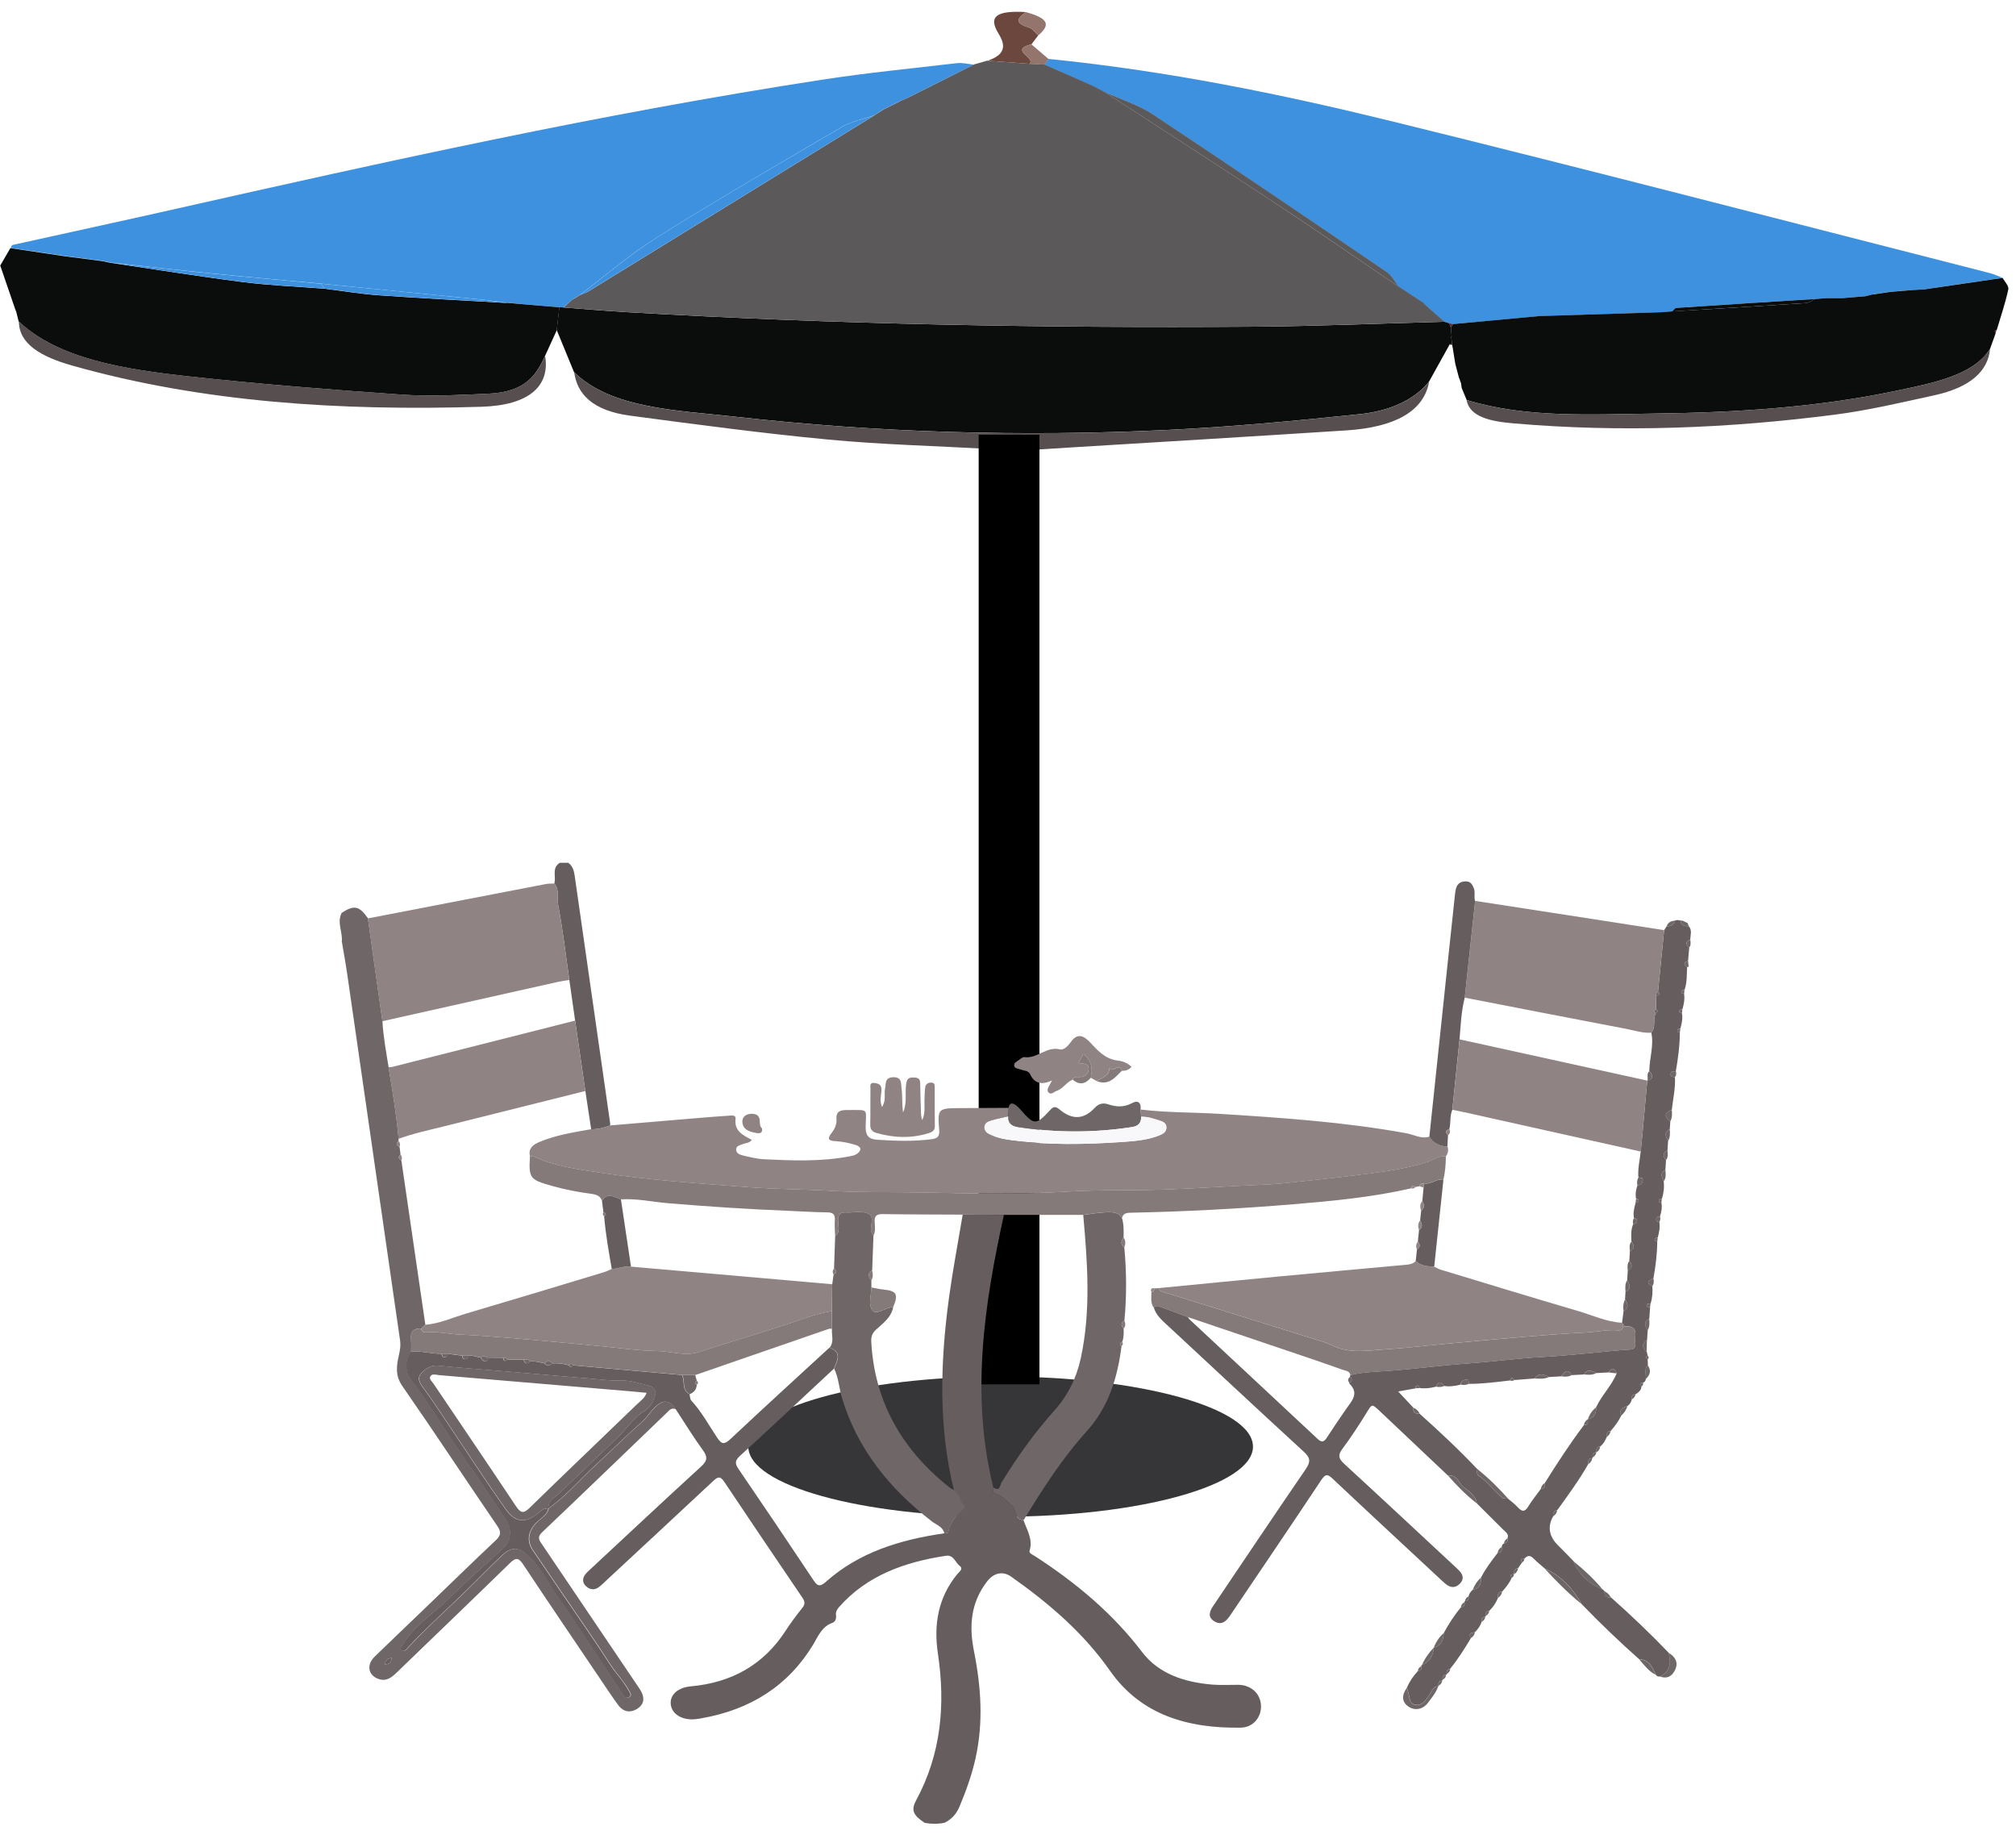 <svg width="89" height="81" viewBox="0 0 89 81" fill="none" xmlns="http://www.w3.org/2000/svg">
<path d="M0.535 10.816C2.892 10.294 5.25 9.784 7.602 9.254C17.044 7.125 26.505 5.023 36.291 3.518C38.255 3.217 40.259 3.018 42.25 2.787C42.485 2.76 42.747 2.828 43.001 2.853H42.992C42.046 3.325 41.1 3.8 40.155 4.276L39.689 4.482L39.716 4.474L39.065 4.797L39.078 4.778L38.58 5.096L38.594 5.091C38.123 5.251 37.576 5.365 37.2 5.582C34.454 7.19 31.699 8.792 29.043 10.452C27.781 11.242 26.736 12.16 25.591 13.021L25.419 13.135L25.243 13.227L24.885 13.57C24.822 13.562 24.759 13.556 24.695 13.562C23.917 13.496 23.143 13.431 22.365 13.363C22.035 13.32 21.709 13.265 21.379 13.233C18.976 12.994 16.574 12.758 14.171 12.518C12.556 12.369 10.937 12.228 9.321 12.065C7.833 11.916 6.344 11.747 4.86 11.584L4.512 11.511L2.892 11.302C2.082 11.182 1.273 11.06 0.467 10.941L0.54 10.813L0.535 10.816Z" fill="#3D91DE"/>
<path d="M22.365 13.366C23.143 13.431 23.916 13.496 24.695 13.564C24.658 13.901 24.622 14.235 24.581 14.572C24.41 14.952 24.238 15.332 24.061 15.712C23.69 16.516 23.238 17.301 21.568 17.377C20.302 17.434 19.012 17.505 17.759 17.421C14.614 17.203 11.47 16.956 8.357 16.617C5.444 16.299 2.58 15.837 0.824 14.189L0.72 13.773L0.648 13.58L0.01 11.72L0.458 10.951C1.268 11.071 2.077 11.193 2.883 11.313C3.421 11.383 3.964 11.451 4.502 11.522C4.62 11.546 4.733 11.571 4.851 11.595C6.801 11.883 8.746 12.198 10.71 12.448C11.9 12.6 13.126 12.649 14.334 12.744C15.135 12.844 15.926 12.977 16.736 13.034C18.605 13.168 20.482 13.263 22.355 13.371L22.365 13.366Z" fill="#0B0D0C"/>
<path d="M46.29 2.6C51.525 3.127 56.524 4.145 61.406 5.343C70.255 7.518 79.033 9.808 87.837 12.051C88.041 12.103 88.217 12.19 88.407 12.263C87.262 12.429 86.118 12.597 84.973 12.766L84.435 12.801H84.444L83.932 12.839H83.942L83.43 12.877H83.439L82.638 12.999L82.647 12.994L82.344 13.075H82.353L81.842 13.116H81.856L81.344 13.157H80.634L80.132 13.195H80.136C78.096 13.325 76.056 13.453 74.015 13.588C73.943 13.594 73.888 13.692 73.825 13.746L73.314 13.784H73.323C71.531 13.838 69.74 13.895 67.952 13.953C66.686 14.069 65.414 14.189 64.147 14.306C64.089 14.295 64.034 14.284 63.975 14.27C63.903 14.248 63.835 14.229 63.763 14.208C63.491 13.969 63.215 13.73 62.944 13.491L62.767 13.312L62.781 13.336L62.424 13.097L62.437 13.111L61.74 12.657V12.662C61.573 12.44 61.469 12.182 61.207 12.005C57.777 9.672 54.343 7.339 50.864 5.033C50.276 4.642 49.457 4.379 48.742 4.056L48.756 4.064L48.258 3.8L46.109 2.855L46.281 2.605L46.29 2.6Z" fill="#3D91DE"/>
<path d="M63.768 14.205C63.84 14.227 63.908 14.246 63.98 14.267C64.003 14.33 64.03 14.392 64.053 14.452L64.084 14.835L64.071 14.86L64.093 15.215L64.021 15.204V15.161C63.709 15.72 63.401 16.28 63.089 16.839C62.469 17.624 61.392 18.138 60.026 18.279C57.18 18.575 54.316 18.844 51.439 18.98C45.091 19.281 38.752 19.094 32.5 18.396C29.903 18.105 26.98 18.043 25.338 16.418C25.084 15.802 24.831 15.185 24.578 14.569C24.614 14.232 24.655 13.898 24.691 13.561C24.754 13.559 24.817 13.561 24.881 13.572C25.845 13.643 26.808 13.73 27.776 13.784C36.907 14.314 46.059 14.482 55.226 14.419C58.071 14.4 60.917 14.278 63.763 14.202L63.768 14.205Z" fill="#0B0D0C"/>
<path d="M64.083 14.835C64.074 14.707 64.061 14.58 64.052 14.452C64.083 14.403 64.115 14.352 64.147 14.303C65.414 14.186 66.685 14.066 67.952 13.95C69.743 13.893 71.535 13.836 73.322 13.781H73.313C73.485 13.771 73.657 13.757 73.824 13.743C75.788 13.627 77.747 13.51 79.71 13.377C79.864 13.366 79.996 13.26 80.14 13.197H80.136C80.303 13.184 80.471 13.17 80.638 13.157C80.878 13.157 81.118 13.157 81.357 13.157H81.348L81.86 13.116H81.846L82.357 13.075H82.348L82.651 12.996L82.642 13.002C82.909 12.961 83.176 12.923 83.443 12.882H83.434C83.606 12.866 83.773 12.852 83.945 12.842H83.936L84.448 12.801H84.439C84.619 12.79 84.796 12.779 84.977 12.768C86.121 12.6 87.266 12.434 88.411 12.266C88.501 12.437 88.696 12.619 88.66 12.779C88.528 13.379 88.325 13.977 88.148 14.574C88.117 14.582 88.062 14.593 88.062 14.602C88.062 14.637 88.09 14.669 88.103 14.705C88.022 14.936 87.94 15.166 87.854 15.397C87.117 16.573 85.339 16.907 83.606 17.269C80.204 17.977 76.666 18.208 73.1 18.252C70.282 18.287 67.409 18.466 64.744 17.654L64.807 17.622L64.749 17.654C64.676 17.475 64.599 17.296 64.527 17.119C64.518 17.057 64.513 16.994 64.504 16.932C64.472 16.848 64.445 16.761 64.414 16.677V16.695C64.359 16.484 64.301 16.269 64.246 16.057C64.201 15.777 64.156 15.498 64.111 15.221H64.097C64.088 15.104 64.079 14.987 64.074 14.868L64.088 14.843L64.083 14.835Z" fill="#0B0D0C"/>
<path d="M25.342 16.421C26.98 18.045 29.907 18.111 32.504 18.398C38.757 19.096 45.096 19.284 51.443 18.982C54.321 18.847 57.185 18.575 60.031 18.282C61.392 18.14 62.469 17.627 63.093 16.842C62.858 18.162 61.573 18.858 59.438 18.996C55.33 19.262 51.217 19.507 47.109 19.759C46.666 19.786 46.227 19.816 45.783 19.843C45.087 19.835 44.394 19.824 43.698 19.816C41.309 19.683 38.902 19.623 36.535 19.398C33.613 19.121 30.717 18.73 27.826 18.347C26.157 18.127 25.474 17.388 25.347 16.419L25.342 16.421Z" fill="#574F4F"/>
<path d="M0.829 14.183C2.585 15.835 5.448 16.294 8.362 16.611C11.475 16.951 14.619 17.198 17.764 17.415C19.017 17.502 20.306 17.432 21.573 17.372C23.243 17.296 23.695 16.511 24.066 15.707C24.288 17.043 23.356 17.888 21.261 17.953C15.027 18.146 8.928 17.758 3.191 16.136C1.802 15.745 0.834 15.175 0.834 14.183H0.829Z" fill="#574F4F"/>
<path d="M64.744 17.654C67.404 18.466 70.282 18.287 73.101 18.252C76.666 18.208 80.204 17.977 83.606 17.269C85.339 16.907 87.112 16.573 87.855 15.397C87.764 16.397 86.959 17.106 85.389 17.448C83.945 17.763 82.502 18.108 81.005 18.301C76.313 18.906 71.571 19.099 66.798 18.684C65.785 18.597 64.88 18.396 64.744 17.657V17.654Z" fill="#574F4F"/>
<path d="M45.833 1.565C45.734 1.696 45.634 1.826 45.535 1.956C44.521 2.209 45.747 2.54 45.449 2.817C44.824 2.771 44.204 2.725 43.58 2.679V2.687C44.485 2.388 44.354 1.926 44.073 1.467C43.625 0.734 43.978 0.454 45.295 0.533C44.946 0.783 44.734 1.006 45.412 1.209C45.602 1.266 45.693 1.443 45.833 1.562V1.565Z" fill="#6B473D"/>
<path d="M45.832 1.565C45.697 1.443 45.606 1.266 45.412 1.212C44.733 1.011 44.946 0.786 45.294 0.536C46.262 0.805 46.407 1.079 45.832 1.565Z" fill="#94756D"/>
<path d="M45.711 23.265C45.697 22.524 45.688 21.783 45.674 21.041C45.688 21.783 45.697 22.524 45.711 23.265Z" fill="#1C1C1D"/>
<path d="M45.711 26.573C45.697 25.834 45.683 25.093 45.674 24.354C45.688 25.093 45.702 25.834 45.711 26.573Z" fill="#1C1C1D"/>
<path d="M45.448 2.817C45.747 2.54 44.525 2.206 45.534 1.957C45.787 2.171 46.036 2.386 46.29 2.603C46.231 2.687 46.172 2.769 46.118 2.853C45.896 2.842 45.67 2.831 45.448 2.82V2.817Z" fill="#94756D"/>
<path d="M64.242 16.052C64.301 16.264 64.356 16.478 64.415 16.69C64.356 16.478 64.301 16.264 64.242 16.052Z" fill="#631F2B"/>
<path d="M64.522 17.117C64.595 17.296 64.672 17.475 64.744 17.652C64.672 17.472 64.595 17.293 64.522 17.117Z" fill="#631F2B"/>
<path d="M43.001 2.853C43.195 2.798 43.394 2.741 43.589 2.687V2.679C43.385 2.736 43.186 2.793 42.992 2.85H43.001V2.853Z" fill="#94756D"/>
<path d="M64.094 15.219H64.108C64.067 15.205 64.034 15.189 64.016 15.164V15.208L64.094 15.219Z" fill="#631F2B"/>
<path d="M64.409 16.674C64.441 16.758 64.468 16.845 64.5 16.929C64.468 16.845 64.441 16.758 64.409 16.674Z" fill="#631F2B"/>
<path d="M88.095 14.702C88.082 14.667 88.059 14.634 88.054 14.599C88.054 14.591 88.109 14.58 88.141 14.572L88.095 14.702V14.702Z" fill="#631F2B"/>
<path d="M0.652 13.575L0.725 13.768L0.652 13.575Z" fill="#631F2B"/>
<path d="M42.987 2.85C43.186 2.793 43.381 2.736 43.58 2.679C44.204 2.725 44.824 2.771 45.448 2.817C45.67 2.828 45.896 2.839 46.118 2.85C46.833 3.165 47.552 3.48 48.267 3.795C48.434 3.882 48.597 3.972 48.765 4.059L48.751 4.05C51.294 5.704 53.855 7.35 56.379 9.018C58.193 10.218 59.962 11.443 61.754 12.657V12.652C61.98 12.804 62.211 12.953 62.446 13.105L62.433 13.092L62.79 13.331L62.777 13.306C62.835 13.366 62.894 13.426 62.953 13.485C63.224 13.724 63.496 13.963 63.772 14.202C60.926 14.278 58.08 14.398 55.234 14.42C46.068 14.482 36.915 14.314 27.785 13.784C26.817 13.727 25.853 13.643 24.89 13.572C25.007 13.458 25.129 13.344 25.247 13.23C25.306 13.2 25.365 13.17 25.424 13.138L25.595 13.024C25.718 12.972 25.853 12.931 25.957 12.872C30.174 10.281 34.386 7.687 38.598 5.093L38.585 5.099L39.083 4.781L39.069 4.8C39.286 4.691 39.503 4.585 39.721 4.477L39.693 4.482C39.847 4.414 40.005 4.344 40.159 4.276C41.105 3.8 42.05 3.325 42.996 2.85H42.987Z" fill="#5C595A"/>
<path d="M38.594 5.093C34.382 7.687 30.169 10.28 25.953 12.871C25.853 12.934 25.713 12.975 25.591 13.024C26.735 12.163 27.781 11.247 29.043 10.454C31.699 8.792 34.454 7.193 37.2 5.585C37.576 5.365 38.128 5.253 38.594 5.093Z" fill="#3D91DE"/>
<path d="M14.343 12.739C13.135 12.643 11.909 12.595 10.719 12.443C8.755 12.193 6.81 11.878 4.86 11.59C6.348 11.75 7.832 11.921 9.321 12.07C10.936 12.231 12.556 12.372 14.171 12.524C14.23 12.595 14.284 12.668 14.343 12.741V12.739Z" fill="#3D91DE"/>
<path d="M14.343 12.739C14.284 12.665 14.23 12.595 14.171 12.521C16.573 12.758 18.976 12.994 21.378 13.236C21.709 13.268 22.034 13.322 22.364 13.366C20.491 13.257 18.614 13.162 16.745 13.029C15.935 12.972 15.144 12.836 14.343 12.739V12.739Z" fill="#3D91DE"/>
<path d="M4.507 11.516C3.969 11.446 3.426 11.378 2.888 11.307C3.426 11.378 3.969 11.446 4.507 11.516Z" fill="#B85052"/>
<path d="M39.711 4.477C39.494 4.585 39.277 4.691 39.06 4.8C39.277 4.691 39.494 4.585 39.711 4.477Z" fill="#8E4546"/>
<path d="M39.074 4.781L38.576 5.099L39.074 4.781Z" fill="#8E4546"/>
<path d="M40.15 4.276C39.996 4.344 39.837 4.414 39.684 4.482C39.837 4.414 39.996 4.344 40.15 4.276Z" fill="#8E4546"/>
<path d="M25.42 13.14C25.36 13.17 25.301 13.2 25.242 13.232L25.42 13.14Z" fill="#8E4546"/>
<path d="M61.754 12.66C59.962 11.446 58.198 10.218 56.379 9.02C53.854 7.353 51.298 5.707 48.751 4.053C49.461 4.376 50.28 4.64 50.873 5.031C54.352 7.337 57.786 9.669 61.216 12.002C61.473 12.179 61.578 12.44 61.754 12.66V12.66Z" fill="#5C595A"/>
<path d="M80.137 13.197C79.996 13.26 79.861 13.369 79.707 13.377C77.748 13.507 75.784 13.624 73.821 13.746C73.884 13.692 73.938 13.594 74.011 13.589C76.051 13.453 78.092 13.325 80.132 13.197H80.137Z" fill="#0B0D0C"/>
<path d="M73.323 13.781C71.531 13.838 69.74 13.895 67.953 13.95C69.744 13.893 71.536 13.836 73.323 13.781Z" fill="#C66767"/>
<path d="M62.441 13.108C62.211 12.956 61.975 12.806 61.745 12.654L62.441 13.108Z" fill="#8E3F40"/>
<path d="M83.439 12.88C83.172 12.921 82.905 12.959 82.638 12.999L83.439 12.88Z" fill="#C05557"/>
<path d="M48.765 4.058C48.597 3.972 48.434 3.882 48.267 3.795C48.434 3.882 48.597 3.972 48.765 4.058Z" fill="#8E3F40"/>
<path d="M73.825 13.743C73.653 13.757 73.481 13.771 73.314 13.785C73.486 13.771 73.658 13.757 73.825 13.743Z" fill="#C66767"/>
<path d="M80.634 13.157C80.467 13.171 80.299 13.184 80.132 13.198C80.299 13.184 80.467 13.171 80.634 13.157Z" fill="#C05557"/>
<path d="M81.856 13.116L81.344 13.16L81.856 13.116Z" fill="#C05557"/>
<path d="M82.353 13.075L81.841 13.119C82.013 13.105 82.185 13.089 82.353 13.075Z" fill="#C05557"/>
<path d="M83.937 12.839C83.765 12.853 83.598 12.866 83.426 12.88C83.598 12.866 83.765 12.853 83.937 12.839Z" fill="#C05557"/>
<path d="M84.439 12.798L83.928 12.839L84.439 12.798Z" fill="#C05557"/>
<path d="M84.969 12.766C84.788 12.777 84.612 12.79 84.431 12.801C84.612 12.79 84.788 12.777 84.969 12.766Z" fill="#C05557"/>
<path d="M62.785 13.333L62.428 13.094L62.785 13.333Z" fill="#8E3F40"/>
<path d="M62.949 13.488C62.89 13.428 62.831 13.369 62.772 13.309C62.831 13.369 62.89 13.428 62.949 13.488Z" fill="#8E3F40"/>
<path d="M64.148 14.303C64.116 14.352 64.085 14.403 64.053 14.452C64.03 14.39 64.003 14.327 63.98 14.268C64.035 14.281 64.094 14.292 64.153 14.303H64.148Z" fill="#631F2B"/>
<path d="M82.647 12.997L82.344 13.077L82.647 12.997Z" fill="#C05557"/>
<path d="M64.085 14.835L64.07 14.861L64.085 14.835Z" fill="#631F2B"/>
<ellipse cx="44.175" cy="63.848" rx="11.14" ry="3.095" fill="#363537"/>
<path d="M44.547 19.185V61.1" stroke="black" stroke-width="2.683"/>
<path d="M40.826 80.456C40.32 80.128 40.209 79.899 40.439 79.47C41.553 77.412 41.742 75.237 41.406 72.989C41.216 71.718 41.403 70.523 42.263 69.472C42.342 69.375 42.544 69.248 42.37 69.115C42.17 68.963 42.101 68.615 41.764 68.666C39.93 68.942 38.263 69.539 37.034 70.939C36.944 71.044 36.888 71.15 36.907 71.29C36.927 71.426 36.882 71.578 36.755 71.623C36.276 71.792 36.122 72.216 35.906 72.574C34.803 74.402 33.136 75.459 30.961 75.84C30.872 75.856 30.783 75.871 30.692 75.88C30.105 75.933 29.651 75.652 29.611 75.212C29.573 74.807 29.918 74.482 30.495 74.429C32.322 74.265 33.715 73.461 34.676 71.985C34.905 71.633 35.155 71.293 35.42 70.967C35.556 70.798 35.532 70.675 35.42 70.511C34.266 68.809 33.111 67.108 31.971 65.398C31.779 65.109 31.658 65.205 31.469 65.381C29.882 66.864 28.289 68.341 26.698 69.82C26.613 69.901 26.529 69.984 26.433 70.053C26.23 70.198 26.032 70.164 25.864 70.002C25.706 69.848 25.708 69.665 25.833 69.496C25.909 69.392 26.014 69.306 26.11 69.216C27.723 67.716 29.328 66.211 30.954 64.725C31.224 64.477 31.25 64.308 31.034 64.011C30.607 63.427 30.232 62.808 29.836 62.205C29.552 61.782 29.276 61.756 28.909 62.109C28.71 62.301 28.581 62.538 28.367 62.728C27.656 63.357 26.985 64.026 26.284 64.668C25.591 65.304 24.989 66.028 24.209 66.578C24.175 66.213 24.503 66.086 24.719 65.881C25.575 65.067 26.422 64.245 27.277 63.43C27.683 63.042 27.982 62.554 28.483 62.25C28.706 62.115 28.817 61.882 28.898 61.654C28.984 61.414 28.904 61.218 28.632 61.156C28.24 61.068 27.866 60.924 27.444 60.934C26.981 60.946 26.515 60.886 26.052 60.847C24.753 60.739 23.456 60.627 22.157 60.517C21.218 60.439 20.276 60.369 19.338 60.277C19.005 60.244 18.789 60.415 18.598 60.61C18.399 60.815 18.517 61.032 18.664 61.23C19.016 61.705 19.34 62.198 19.669 62.687C20.552 63.999 21.407 65.328 22.326 66.619C22.733 67.192 23.184 67.25 23.745 66.799C23.883 66.688 24.001 66.551 24.209 66.58C24.148 66.889 23.846 67.019 23.652 67.227C23.3 67.605 23.244 68.027 23.518 68.427C23.912 69.006 24.305 69.587 24.701 70.166C25.461 71.283 26.241 72.39 26.972 73.524C27.208 73.889 27.525 74.197 27.728 74.576C27.785 74.68 27.922 74.827 27.759 74.911C27.578 75.005 27.514 74.82 27.434 74.701C26.905 73.898 26.373 73.095 25.84 72.296C25.481 71.758 25.133 71.211 24.753 70.687C24.28 70.034 23.944 69.298 23.362 68.71C22.93 68.275 22.586 68.237 22.143 68.661C21.523 69.253 20.926 69.87 20.309 70.465C19.545 71.203 18.753 71.915 18.031 72.69C17.956 72.771 17.86 72.926 17.748 72.846C17.592 72.737 17.769 72.627 17.829 72.523C18.303 71.705 19.152 71.216 19.808 70.56C20.578 69.793 21.41 69.076 22.208 68.329C22.566 67.996 22.606 67.49 22.33 67.079C21.722 66.175 21.125 65.263 20.494 64.373C19.678 63.22 18.974 61.998 18.114 60.871C17.853 60.528 17.882 59.94 18.136 59.658C18.593 59.61 19.036 59.759 19.491 59.749C19.504 59.817 19.513 59.891 19.605 59.903C19.725 59.918 19.75 59.838 19.765 59.751C19.975 59.778 20.188 59.805 20.398 59.834C20.411 59.903 20.42 59.976 20.512 59.988C20.632 60.003 20.657 59.923 20.672 59.836C20.862 59.805 21.033 59.891 21.214 59.918C21.334 60.089 21.454 60.203 21.579 59.921C21.789 59.921 22 59.925 22.21 59.926C22.232 60.034 22.257 60.135 22.393 60.005L23.117 60.01C23.159 60.186 23.246 60.227 23.391 60.09C23.611 60.065 23.817 60.126 24.026 60.172C24.146 60.295 24.267 60.295 24.389 60.176C24.637 60.155 24.877 60.193 25.114 60.258C25.174 60.345 25.234 60.347 25.296 60.26C26.898 60.401 28.499 60.543 30.103 60.687C30.254 60.955 30.069 61.343 30.44 61.532C30.464 61.628 30.457 61.749 30.518 61.814C30.974 62.311 31.289 62.894 31.654 63.444C31.868 63.767 31.982 63.761 32.262 63.5C33.7 62.149 35.16 60.82 36.614 59.482C37.196 59.691 36.946 60.061 36.815 60.408C35.431 61.696 34.054 62.988 32.659 64.265C32.434 64.47 32.447 64.607 32.605 64.838C33.713 66.46 34.812 68.09 35.901 69.727C36.073 69.986 36.178 70.068 36.461 69.815C37.922 68.512 39.739 67.957 41.678 67.675C41.755 67.678 41.856 67.678 41.869 67.6C41.938 67.183 42.203 66.888 42.522 66.623C42.578 66.575 42.638 66.488 42.575 66.438C42.346 66.262 42.377 65.929 42.115 65.779C41.417 62.94 41.51 60.08 41.903 57.219C42.07 56.011 42.299 54.812 42.5 53.608C43.106 53.611 43.714 53.616 44.32 53.62C43.443 57.605 42.848 61.6 43.852 65.651C43.761 65.84 43.906 65.91 44.047 65.965C44.303 66.064 44.448 66.278 44.644 66.431C44.889 66.626 44.759 67.063 45.183 67.093C45.335 67.528 45.609 67.938 45.455 68.437C45.417 68.56 45.584 68.613 45.68 68.676C47.498 69.853 49.123 71.208 50.418 72.912C51.16 73.888 52.301 74.25 53.531 74.353C53.907 74.383 54.286 74.359 54.663 74.361C55.22 74.364 55.639 74.739 55.668 75.258C55.697 75.786 55.331 76.243 54.776 76.252C52.43 76.291 50.362 75.685 49.005 73.744C47.837 72.074 46.31 70.765 44.633 69.583C44.269 69.327 43.87 69.426 43.59 69.783C42.852 70.724 42.776 71.766 42.997 72.873C43.313 74.448 43.42 76.03 43.064 77.617C42.901 78.343 42.651 79.042 42.362 79.73C42.228 80.051 42.021 80.294 41.698 80.449C41.404 80.512 41.111 80.505 40.815 80.454L40.826 80.456Z" fill="#665E5E"/>
<path d="M73.466 41.054C73.504 40.996 73.54 40.938 73.578 40.88C73.761 40.885 73.899 40.835 73.919 40.637C74.008 40.601 74.099 40.599 74.189 40.632C74.209 40.847 74.363 40.885 74.554 40.876C74.713 41.062 74.625 41.271 74.619 41.472C74.38 41.563 74.421 41.686 74.574 41.822C74.558 42.019 74.539 42.215 74.523 42.412C74.325 42.475 74.331 42.567 74.481 42.678C74.461 43.018 74.485 43.363 74.365 43.693C74.305 43.698 74.238 43.703 74.229 43.772C74.22 43.843 74.287 43.857 74.347 43.866C74.383 44.098 74.338 44.323 74.273 44.547C74.215 44.552 74.147 44.557 74.138 44.624C74.129 44.694 74.193 44.709 74.253 44.72C74.293 44.952 74.247 45.178 74.182 45.401C74.124 45.406 74.057 45.411 74.048 45.478C74.039 45.548 74.102 45.564 74.16 45.574C74.157 46.148 74.082 46.713 73.983 47.279C73.881 47.287 73.756 47.268 73.752 47.414C73.75 47.531 73.857 47.528 73.944 47.542C73.972 48.03 73.856 48.505 73.805 48.987C73.453 49.12 73.473 49.296 73.738 49.501L73.716 49.841C73.435 49.978 73.54 50.166 73.641 50.353C73.632 50.495 73.623 50.637 73.614 50.781C73.373 50.893 73.429 51.045 73.549 51.208C73.54 51.349 73.531 51.493 73.522 51.635C73.264 51.773 73.364 51.959 73.447 52.142C73.478 52.405 73.447 52.663 73.366 52.916C73.308 52.921 73.24 52.928 73.231 52.994C73.222 53.064 73.288 53.08 73.346 53.088C73.384 53.293 73.346 53.49 73.284 53.684C73.195 53.693 73.114 53.714 73.115 53.819C73.115 53.903 73.183 53.927 73.255 53.943C73.293 54.175 73.244 54.4 73.184 54.624C73.126 54.629 73.059 54.636 73.05 54.701C73.041 54.771 73.105 54.786 73.162 54.797C73.159 55.342 73.092 55.881 72.994 56.416C72.825 56.513 72.606 56.604 72.947 56.763C72.963 57.022 72.95 57.28 72.869 57.532C72.803 57.537 72.713 57.516 72.702 57.603C72.689 57.697 72.785 57.684 72.847 57.695C72.834 57.866 72.823 58.037 72.811 58.208C72.533 58.348 72.635 58.534 72.74 58.72L72.713 59.146C72.47 59.311 72.482 59.484 72.7 59.662L72.74 59.831C72.649 59.887 72.649 59.944 72.74 60L72.749 60.254C72.566 60.437 72.685 60.661 72.656 60.864C72.651 60.934 72.62 60.991 72.549 61.021C72.441 61.042 72.334 61.064 72.462 61.192C72.464 61.365 72.334 61.452 72.205 61.539C72.05 61.547 72.014 61.635 72.04 61.761C72.012 61.879 71.954 61.98 71.853 62.055C71.644 62.128 71.446 62.209 71.572 62.478C71.456 62.728 71.289 62.948 71.107 63.158C70.92 63.17 70.928 63.297 70.933 63.421C70.868 63.579 70.788 63.727 70.648 63.838C70.471 63.854 70.472 63.975 70.476 64.098C70.325 64.11 70.291 64.195 70.314 64.318L70.318 64.341L70.298 64.354C70.106 64.363 70.109 64.489 70.117 64.619C69.712 65.329 69.228 65.992 68.745 66.657C68.564 66.671 68.568 66.793 68.571 66.916C68.306 67.382 68.381 67.816 68.794 68.218C69.025 68.442 69.244 68.676 69.469 68.905C69.705 69.498 70.151 69.899 70.759 70.155L70.842 70.236C70.815 70.434 70.906 70.521 71.116 70.499C71.998 71.283 72.85 72.094 73.663 72.943C73.779 73.368 73.757 73.751 73.29 73.992C73.212 74.004 73.144 73.992 73.103 73.92C72.945 73.611 72.841 73.247 72.37 73.237C71.486 72.455 70.639 71.64 69.823 70.796C69.444 70.123 68.943 69.561 68.194 69.226C68.031 69.081 67.855 68.946 67.704 68.789C67.553 68.632 67.432 68.647 67.298 68.794C67.189 68.808 67.073 68.82 67.194 68.961L67.017 69.219C66.841 69.233 66.841 69.352 66.842 69.474C66.739 69.491 66.623 69.499 66.734 69.641C66.639 69.87 66.48 70.06 66.316 70.248C66.109 70.256 66.117 70.389 66.131 70.528C66.042 70.741 65.919 70.934 65.745 71.097C65.605 71.114 65.571 71.197 65.593 71.315C65.602 71.337 65.593 71.351 65.571 71.356C65.424 71.368 65.391 71.455 65.413 71.575C65.353 71.751 65.253 71.904 65.115 72.036C64.961 72.063 64.805 72.091 64.939 72.294C64.66 72.766 64.366 73.227 64.018 73.656C63.878 73.676 63.847 73.76 63.869 73.876C63.877 73.898 63.867 73.912 63.842 73.917C63.697 73.93 63.666 74.016 63.688 74.134V74.159L63.668 74.173C63.519 74.185 63.485 74.27 63.508 74.393L63.512 74.416L63.492 74.429C63.28 74.426 63.238 74.592 63.149 74.72C62.998 74.938 62.861 75.239 62.572 75.248C62.182 75.258 62.248 74.879 62.157 74.643C62.137 74.59 62.128 74.534 62.113 74.479C62.231 74.209 62.393 73.968 62.599 73.749C62.735 73.729 62.77 73.647 62.746 73.532C62.739 73.509 62.746 73.495 62.773 73.49C63.135 73.343 63.267 73.058 63.301 72.713L63.298 72.716C63.661 72.632 63.708 72.357 63.74 72.072C63.958 71.671 64.203 71.286 64.502 70.933C64.642 70.914 64.675 70.828 64.651 70.712C64.644 70.69 64.651 70.678 64.675 70.673C64.82 70.661 64.852 70.576 64.831 70.456C64.856 70.335 64.932 70.242 65.025 70.16C65.353 70.106 65.382 69.873 65.382 69.626C65.582 69.236 65.848 68.888 66.117 68.539C66.305 68.529 66.304 68.404 66.296 68.276C66.302 68.206 66.329 68.148 66.402 68.116C66.545 68.097 66.576 68.011 66.552 67.894C66.625 67.704 66.465 67.617 66.356 67.507C65.97 67.121 65.584 66.737 65.197 66.353C65.148 65.996 64.843 65.82 64.591 65.613C64.381 65.441 64.332 65.067 63.927 65.13C62.926 64.183 61.926 63.235 60.923 62.291C60.553 61.942 60.573 61.958 60.319 62.371C59.987 62.912 59.635 63.445 59.256 63.956C59.057 64.224 59.095 64.382 59.334 64.6C60.923 66.059 62.5 67.533 64.08 69.001C64.198 69.11 64.319 69.219 64.43 69.335C64.606 69.52 64.631 69.721 64.441 69.906C64.232 70.111 64.011 70.075 63.802 69.894C63.691 69.798 63.584 69.696 63.477 69.597C61.93 68.157 60.379 66.722 58.841 65.273C58.612 65.058 58.518 65.043 58.333 65.319C57.043 67.26 55.733 69.188 54.429 71.121C54.389 71.18 54.349 71.24 54.307 71.302C54.141 71.547 53.932 71.758 53.609 71.559C53.288 71.361 53.406 71.103 53.576 70.854C54.93 68.85 56.272 66.84 57.642 64.846C57.863 64.523 57.858 64.346 57.556 64.071C55.499 62.186 53.464 60.28 51.419 58.384C51.213 58.193 51.024 57.994 50.942 57.724C51.029 57.59 51.144 57.648 51.253 57.687C51.65 57.832 52.045 57.979 52.441 58.126C52.464 58.162 52.483 58.205 52.513 58.233C54.4 59.993 56.288 61.747 58.171 63.51C58.364 63.69 58.463 63.628 58.58 63.447C58.855 63.023 59.138 62.603 59.427 62.188C59.672 61.836 60.02 61.503 59.574 61.071C59.566 61.064 59.574 61.044 59.574 61.03C59.701 60.951 59.71 60.866 59.593 60.77L59.614 60.687C60.228 60.541 60.858 60.54 61.484 60.49C62.587 60.403 63.684 60.254 64.787 60.178C65.894 60.101 66.989 59.95 68.098 59.891C69.306 59.824 70.51 59.679 71.719 59.575C71.954 59.554 72.237 59.626 72.19 59.253C72.152 58.954 72.372 58.507 71.74 58.539L71.662 58.462C71.644 58.435 71.626 58.406 71.608 58.379C71.63 58.208 71.651 58.037 71.675 57.866C71.945 57.723 71.849 57.538 71.74 57.352C71.748 57.239 71.755 57.125 71.762 57.012C72.04 56.874 71.936 56.686 71.835 56.5C71.844 56.358 71.853 56.216 71.862 56.073C72.103 55.962 72.045 55.808 71.929 55.646C71.938 55.504 71.947 55.36 71.956 55.218C72.192 55.106 72.136 54.954 72.022 54.793C72.014 54.533 71.991 54.27 72.103 54.021C72.192 54.013 72.274 53.992 72.272 53.886C72.272 53.802 72.205 53.779 72.132 53.765C72.094 53.532 72.143 53.307 72.207 53.083C72.265 53.078 72.33 53.071 72.339 53.005C72.348 52.936 72.286 52.919 72.227 52.911C72.188 52.707 72.219 52.509 72.288 52.315C72.45 52.306 72.517 52.197 72.524 52.072C72.531 51.958 72.41 51.981 72.33 51.969C72.295 51.58 72.393 51.202 72.433 50.82C72.462 50.514 72.493 50.206 72.522 49.901C72.589 49.163 72.656 48.427 72.722 47.689L72.729 47.697C73.041 47.605 72.947 47.441 72.812 47.27C72.816 46.703 73.023 46.146 72.9 45.574C73.123 45.319 72.947 44.983 73.101 44.715C73.192 44.66 73.197 44.603 73.106 44.544C73.11 44.346 73.114 44.147 73.117 43.949C73.23 43.925 73.328 43.896 73.195 43.775L73.467 41.047L73.466 41.054ZM70.1 62.641L70.097 62.644C70.383 62.569 70.478 62.376 70.46 62.116C70.706 61.585 71.151 61.16 71.37 60.615C71.281 60.359 71.16 60.362 71.011 60.574L70.469 60.601C70.271 60.497 70.073 60.405 69.923 60.664C69.743 60.675 69.562 60.683 69.382 60.693C69.184 60.362 69.057 60.575 68.925 60.746C68.745 60.757 68.564 60.767 68.384 60.777C68.156 60.654 67.933 60.581 67.746 60.84C67.448 60.864 67.153 60.886 66.855 60.91L66.745 60.803L66.657 60.929C66.055 60.999 65.455 61.08 64.847 61.078C64.834 61.003 64.862 60.886 64.74 60.892C64.606 60.897 64.49 60.958 64.481 61.112C64.243 61.172 64.003 61.209 63.757 61.172C63.613 60.96 63.492 60.963 63.392 61.202C63.154 61.267 62.915 61.296 62.668 61.262C62.659 61.206 62.645 61.144 62.57 61.151C62.498 61.158 62.492 61.221 62.487 61.278C62.249 61.32 62.012 61.363 61.725 61.414C61.975 61.681 62.186 61.908 62.398 62.133C62.373 62.328 62.463 62.415 62.672 62.395C63.55 63.184 64.413 63.987 65.221 64.843C65.21 64.942 65.181 65.061 65.272 65.125C65.672 65.405 65.95 65.798 66.318 66.105C66.374 66.151 66.489 66.136 66.578 66.148C66.721 66.271 66.877 66.385 67.002 66.522C67.182 66.717 67.31 66.751 67.466 66.493C67.63 66.225 67.831 65.979 68.016 65.722C68.208 65.714 68.205 65.588 68.196 65.458C68.74 64.588 69.3 63.729 69.919 62.906C70.113 62.899 70.109 62.772 70.097 62.642L70.1 62.641Z" fill="#665E5E"/>
<path d="M24.218 66.578C24.998 66.028 25.601 65.304 26.294 64.668C26.992 64.026 27.663 63.357 28.376 62.728C28.59 62.538 28.719 62.301 28.919 62.11C29.285 61.756 29.561 61.782 29.846 62.205C29.641 62.104 29.539 62.255 29.428 62.362C27.598 64.118 25.773 65.883 23.932 67.629C23.698 67.851 23.808 67.986 23.936 68.172C25.323 70.224 26.709 72.277 28.095 74.329C28.177 74.448 28.262 74.568 28.326 74.696C28.476 74.998 28.402 75.265 28.104 75.437C27.803 75.611 27.511 75.546 27.308 75.277C27.039 74.916 26.794 74.54 26.542 74.168C25.39 72.463 24.235 70.762 23.097 69.05C22.9 68.753 22.778 68.729 22.512 68.989C20.853 70.606 19.181 72.21 17.514 73.82C17.285 74.04 17.048 74.236 16.683 74.093C16.248 73.922 16.173 73.474 16.543 73.114C17.311 72.368 18.089 71.631 18.86 70.888C19.865 69.923 20.859 68.948 21.877 67.993C22.111 67.772 22.141 67.624 21.955 67.352C20.549 65.295 19.179 63.215 17.757 61.168C17.43 60.697 17.51 60.249 17.614 59.791C17.663 59.578 17.693 59.38 17.663 59.17C16.886 53.787 16.112 48.404 15.333 43.022C15.263 42.532 15.172 42.043 15.09 41.553C15.132 41.131 14.862 40.711 15.087 40.289C15.633 39.933 15.859 39.979 16.244 40.529C16.456 42.043 16.67 43.555 16.883 45.068C16.919 45.752 17.048 46.425 17.155 47.099C17.329 48.15 17.503 49.202 17.599 50.263L17.592 50.355C17.474 50.465 17.488 50.552 17.639 50.618L17.683 50.953C17.572 51.056 17.579 51.144 17.719 51.216C18.073 53.633 18.424 56.05 18.778 58.468L18.599 58.632C18.254 58.625 18.111 58.78 18.145 59.105C18.163 59.288 18.151 59.472 18.152 59.655C17.898 59.938 17.869 60.524 18.131 60.868C18.99 61.995 19.694 63.217 20.511 64.37C21.14 65.26 21.737 66.172 22.346 67.075C22.622 67.485 22.582 67.991 22.225 68.326C21.427 69.072 20.594 69.79 19.825 70.557C19.168 71.213 18.317 71.701 17.846 72.519C17.786 72.622 17.608 72.731 17.764 72.842C17.877 72.921 17.973 72.766 18.047 72.687C18.769 71.911 19.56 71.197 20.326 70.461C20.942 69.865 21.539 69.25 22.16 68.657C22.602 68.234 22.947 68.271 23.379 68.707C23.961 69.294 24.297 70.031 24.77 70.683C25.151 71.208 25.499 71.754 25.857 72.292C26.39 73.094 26.921 73.895 27.451 74.698C27.529 74.817 27.594 75.002 27.776 74.908C27.941 74.822 27.801 74.677 27.745 74.573C27.54 74.194 27.224 73.886 26.988 73.521C26.258 72.386 25.477 71.281 24.717 70.162C24.324 69.583 23.93 69.002 23.535 68.423C23.262 68.022 23.317 67.602 23.669 67.224C23.863 67.016 24.164 66.886 24.226 66.577L24.218 66.578ZM16.993 73.474C17.187 73.439 17.283 73.367 17.289 73.175C17.097 73.208 17.006 73.281 16.993 73.474Z" fill="#6F6767"/>
<path d="M24.469 38.992C24.565 38.691 24.34 38.315 24.714 38.081C24.839 38.081 24.962 38.081 25.087 38.081C25.281 38.223 25.338 38.426 25.369 38.642C25.889 42.277 26.412 45.91 26.932 49.545C26.938 49.588 26.938 49.631 26.941 49.673C26.669 49.771 26.393 49.849 26.098 49.839C26.012 49.277 25.927 48.715 25.842 48.155C25.691 47.12 25.541 46.084 25.39 45.049C25.305 44.45 25.22 43.85 25.134 43.25C24.977 42.154 24.85 41.054 24.645 39.964C24.585 39.641 24.714 39.284 24.471 38.992H24.469Z" fill="#665E5E"/>
<path d="M74.552 40.878C74.362 40.886 74.207 40.85 74.188 40.633C74.311 40.608 74.389 40.707 74.496 40.731C74.516 40.779 74.534 40.828 74.554 40.876L74.552 40.878Z" fill="#6F6767"/>
<path d="M74.573 41.824C74.422 41.688 74.38 41.565 74.619 41.474C74.637 41.595 74.655 41.715 74.573 41.824Z" fill="#6F6767"/>
<path d="M74.481 42.68C74.329 42.567 74.326 42.477 74.523 42.414C74.532 42.499 74.539 42.584 74.548 42.67C74.526 42.68 74.504 42.684 74.481 42.68Z" fill="#6F6767"/>
<path d="M71.608 58.382C71.626 58.409 71.645 58.438 71.663 58.466C71.654 58.491 71.652 58.519 71.654 58.546C71.636 58.662 71.565 58.731 71.442 58.717C70.957 58.669 70.486 58.789 70.005 58.811C69.136 58.852 68.269 58.919 67.403 58.99C66.181 59.091 64.96 59.206 63.737 59.318C62.903 59.395 62.072 59.499 61.236 59.549C60.421 59.598 59.594 59.769 58.807 59.378C58.582 59.267 58.333 59.199 58.09 59.123C55.837 58.418 53.582 57.714 51.328 57.016C51.228 56.985 51.168 56.949 51.153 56.852C52.94 56.679 54.725 56.503 56.512 56.334C58.373 56.158 60.236 55.991 62.099 55.82C62.252 55.806 62.398 55.774 62.5 55.651C62.723 55.874 63.019 55.892 63.316 55.907C63.411 55.951 63.5 56.006 63.598 56.037C65.618 56.648 67.638 57.27 69.666 57.863C70.308 58.051 70.921 58.344 71.61 58.382H71.608Z" fill="#908383"/>
<path d="M44.327 53.621C43.721 53.618 43.113 53.613 42.507 53.609C41.334 53.602 40.158 53.604 38.984 53.586C38.714 53.582 38.603 53.649 38.614 53.917C38.623 54.123 38.665 54.342 38.558 54.544C38.526 54.484 38.48 54.426 38.464 54.363C38.388 54.091 38.647 53.7 38.311 53.555C38.038 53.437 37.662 53.531 37.334 53.512C37.071 53.498 37.013 53.611 36.996 53.838C36.98 54.072 37.132 54.346 36.867 54.54C36.862 54.315 36.838 54.086 36.855 53.862C36.873 53.611 36.791 53.51 36.507 53.509C35.935 53.505 35.364 53.462 34.792 53.44C33.016 53.37 31.246 53.252 29.475 53.104C28.788 53.046 28.108 52.89 27.411 52.935C27.121 52.839 26.82 52.61 26.575 53.001C26.504 52.779 26.321 52.719 26.101 52.69C25.517 52.615 24.942 52.501 24.378 52.344C23.382 52.065 23.34 52.005 23.395 51.035C23.469 51.044 23.554 51.032 23.618 51.061C24.479 51.467 25.416 51.589 26.352 51.735C28.561 52.079 30.791 52.226 33.016 52.395C34.261 52.489 35.511 52.489 36.757 52.562C38.096 52.642 39.44 52.603 40.78 52.632C42.921 52.678 45.063 52.718 47.208 52.588C48.59 52.504 49.979 52.55 51.367 52.502C52.766 52.455 54.161 52.355 55.559 52.297C55.96 52.28 56.368 52.256 56.771 52.214C57.754 52.109 58.737 52.007 59.717 51.886C60.818 51.749 61.921 51.628 62.982 51.295C63.265 51.206 63.507 50.999 63.831 51.026C63.826 51.375 63.806 51.724 63.719 52.063C63.409 52.007 63.173 52.289 62.861 52.233C62.765 52.231 62.687 52.255 62.665 52.357C62.603 52.369 62.543 52.379 62.482 52.391C62.375 52.279 62.331 52.345 62.302 52.448C60.597 52.839 58.855 53.005 57.114 53.15C54.725 53.348 52.33 53.476 49.932 53.524C49.733 53.527 49.573 53.551 49.531 53.767C49.421 53.562 49.25 53.505 49.005 53.502C48.602 53.497 48.214 53.567 47.821 53.62H44.325L44.327 53.621Z" fill="#847A7A"/>
<path d="M47.823 53.623C48.216 53.57 48.605 53.5 49.007 53.505C49.252 53.509 49.425 53.565 49.533 53.77C49.619 54.052 49.608 54.339 49.602 54.626C49.49 54.778 49.454 54.923 49.635 55.056C49.735 56.134 49.742 57.212 49.639 58.29C49.47 58.392 49.483 58.509 49.606 58.635C49.611 58.835 49.617 59.036 49.541 59.228C49.441 59.274 49.399 59.327 49.513 59.402C49.339 60.777 48.96 62.077 47.979 63.165C46.889 64.373 46.025 65.724 45.189 67.094C44.764 67.065 44.895 66.628 44.65 66.433C44.456 66.279 44.309 66.066 44.053 65.967C43.912 65.912 43.767 65.844 43.857 65.652C44.155 65.856 44.148 65.54 44.209 65.441C44.898 64.32 45.66 63.245 46.546 62.258C47.159 61.573 47.527 60.801 47.714 59.942C48.167 57.842 48.01 55.733 47.821 53.625L47.823 53.623Z" fill="#6F6767"/>
<path d="M51.154 56.853C51.168 56.949 51.228 56.986 51.328 57.017C53.583 57.716 55.838 58.42 58.091 59.125C58.334 59.2 58.582 59.269 58.807 59.38C59.593 59.771 60.422 59.6 61.236 59.551C62.073 59.499 62.903 59.395 63.738 59.32C64.959 59.209 66.181 59.094 67.404 58.992C68.269 58.92 69.136 58.854 70.005 58.813C70.486 58.79 70.958 58.669 71.442 58.719C71.567 58.731 71.638 58.664 71.654 58.548H71.698L71.741 58.544C72.373 58.514 72.155 58.959 72.191 59.258C72.238 59.631 71.954 59.559 71.72 59.58C70.513 59.684 69.309 59.829 68.099 59.896C66.99 59.955 65.893 60.106 64.788 60.183C63.685 60.26 62.588 60.408 61.485 60.495C60.859 60.545 60.228 60.547 59.615 60.692C59.587 60.504 59.406 60.505 59.275 60.458C58.769 60.275 58.261 60.099 57.75 59.926C55.981 59.327 54.211 58.729 52.44 58.131C52.045 57.984 51.649 57.837 51.252 57.692C51.143 57.653 51.029 57.595 50.942 57.73C50.78 57.514 50.833 57.267 50.831 57.029C50.925 57.01 50.965 56.949 50.972 56.865L51.152 56.857L51.154 56.853Z" fill="#847A7A"/>
<path d="M62.865 52.236C63.177 52.292 63.413 52.01 63.723 52.067C63.587 53.346 63.452 54.627 63.316 55.907C63.019 55.891 62.723 55.874 62.5 55.651C62.518 55.483 62.536 55.316 62.554 55.147C62.712 55.044 62.703 54.925 62.594 54.795C62.611 54.627 62.629 54.46 62.645 54.292C62.823 54.164 62.785 54.014 62.694 53.859C62.71 53.719 62.725 53.578 62.741 53.438C62.904 53.31 62.881 53.162 62.792 53.006C62.81 52.808 62.828 52.61 62.846 52.41C62.852 52.35 62.859 52.292 62.865 52.232V52.236Z" fill="#665E5E"/>
<path d="M62.112 74.484C62.127 74.539 62.136 74.595 62.156 74.648C62.244 74.884 62.181 75.263 62.571 75.253C62.859 75.244 62.997 74.944 63.148 74.725C63.237 74.597 63.278 74.429 63.491 74.434C63.396 74.706 63.211 74.93 63.041 75.155C62.814 75.454 62.455 75.512 62.181 75.324C61.887 75.123 61.864 74.832 62.114 74.484H62.112Z" fill="#6F6767"/>
<path d="M68.191 69.228C68.94 69.562 69.439 70.124 69.82 70.797C69.228 70.317 68.699 69.783 68.191 69.228Z" fill="#6F6767"/>
<path d="M70.754 70.159C70.148 69.904 69.702 69.503 69.464 68.908C69.934 69.289 70.373 69.696 70.754 70.159Z" fill="#6F6767"/>
<path d="M73.285 73.995C73.753 73.754 73.775 73.372 73.659 72.947C73.964 73.124 74.102 73.377 73.954 73.695C73.835 73.953 73.623 74.12 73.285 73.995Z" fill="#6F6767"/>
<path d="M63.928 65.131C64.331 65.068 64.381 65.442 64.592 65.615C64.842 65.822 65.149 65.998 65.198 66.355C64.726 65.992 64.316 65.572 63.929 65.131H63.928Z" fill="#6F6767"/>
<path d="M72.367 73.24C72.838 73.251 72.942 73.613 73.1 73.924C72.782 73.766 72.586 73.491 72.367 73.24Z" fill="#6F6767"/>
<path d="M63.3 72.716C63.268 73.061 63.133 73.346 62.773 73.493C62.898 73.204 63.077 72.947 63.3 72.716Z" fill="#6F6767"/>
<path d="M63.739 72.075C63.707 72.361 63.661 72.636 63.297 72.719C63.391 72.473 63.533 72.255 63.739 72.075Z" fill="#6F6767"/>
<path d="M73.736 49.501C73.469 49.296 73.449 49.12 73.803 48.987C73.827 49.163 73.823 49.337 73.736 49.501Z" fill="#6F6767"/>
<path d="M72.651 60.868C72.679 60.664 72.559 60.441 72.744 60.258C72.906 60.487 72.853 60.687 72.651 60.868Z" fill="#6F6767"/>
<path d="M72.736 58.722C72.632 58.536 72.528 58.35 72.807 58.21C72.825 58.386 72.831 58.56 72.736 58.722Z" fill="#6F6767"/>
<path d="M65.38 69.627C65.38 69.877 65.351 70.109 65.023 70.162C65.094 69.955 65.217 69.779 65.38 69.627Z" fill="#6F6767"/>
<path d="M73.447 52.142C73.363 51.959 73.263 51.773 73.522 51.635C73.534 51.809 73.565 51.985 73.447 52.142Z" fill="#6F6767"/>
<path d="M72.694 59.663C72.477 59.486 72.462 59.313 72.707 59.148C72.703 59.32 72.698 59.491 72.694 59.663Z" fill="#6F6767"/>
<path d="M73.64 50.353C73.538 50.167 73.433 49.979 73.714 49.841C73.725 50.017 73.743 50.193 73.64 50.353Z" fill="#6F6767"/>
<path d="M71.564 62.482C71.439 62.212 71.637 62.132 71.846 62.058C71.795 62.224 71.706 62.369 71.564 62.482Z" fill="#6F6767"/>
<path d="M49.636 55.056C49.453 54.925 49.49 54.778 49.603 54.626C49.707 54.762 49.687 54.907 49.636 55.056Z" fill="#847A7A"/>
<path d="M62.695 53.861C62.786 54.016 62.824 54.166 62.645 54.294C62.593 54.142 62.591 53.995 62.695 53.861Z" fill="#908383"/>
<path d="M72.944 56.763C72.605 56.604 72.824 56.511 72.991 56.416C73.016 56.537 73.025 56.655 72.944 56.763Z" fill="#6F6767"/>
<path d="M62.793 53.008C62.88 53.163 62.904 53.312 62.742 53.44C62.683 53.288 62.672 53.141 62.793 53.008Z" fill="#908383"/>
<path d="M73.548 51.208C73.428 51.045 73.371 50.893 73.614 50.781C73.628 50.927 73.65 51.076 73.548 51.208Z" fill="#6F6767"/>
<path d="M73.943 47.542C73.856 47.53 73.749 47.531 73.751 47.413C73.753 47.268 73.88 47.287 73.981 47.279C74.012 47.371 74.007 47.46 73.943 47.542Z" fill="#6F6767"/>
<path d="M49.607 58.635C49.485 58.509 49.472 58.391 49.64 58.29C49.687 58.41 49.702 58.527 49.607 58.635Z" fill="#847A7A"/>
<path d="M62.595 54.798C62.704 54.928 62.713 55.048 62.555 55.15C62.498 55.026 62.505 54.909 62.595 54.798Z" fill="#908383"/>
<path d="M64.936 72.297C64.802 72.094 64.958 72.067 65.112 72.039C65.096 72.15 65.04 72.237 64.936 72.297Z" fill="#6F6767"/>
<path d="M71.111 70.502C70.901 70.526 70.81 70.437 70.837 70.239C70.962 70.295 71.055 70.382 71.111 70.502Z" fill="#6F6767"/>
<path d="M73.253 53.942C73.18 53.927 73.114 53.903 73.112 53.819C73.112 53.713 73.192 53.693 73.282 53.684C73.311 53.775 73.302 53.86 73.251 53.942H73.253Z" fill="#6F6767"/>
<path d="M68.567 66.92C68.561 66.797 68.559 66.674 68.742 66.66C68.729 66.775 68.674 66.862 68.567 66.92Z" fill="#6F6767"/>
<path d="M70.111 64.622C70.104 64.493 70.1 64.366 70.294 64.358C70.277 64.472 70.217 64.561 70.111 64.622Z" fill="#6F6767"/>
<path d="M70.926 63.425C70.92 63.3 70.913 63.174 71.101 63.162C71.088 63.276 71.024 63.36 70.926 63.425Z" fill="#6F6767"/>
<path d="M66.295 68.278C66.303 68.406 66.304 68.531 66.115 68.541C66.133 68.428 66.188 68.338 66.295 68.278Z" fill="#6F6767"/>
<path d="M66.841 69.477C66.841 69.356 66.84 69.234 67.016 69.222C67 69.334 66.947 69.422 66.841 69.477Z" fill="#6F6767"/>
<path d="M66.128 70.529C66.114 70.391 66.107 70.258 66.314 70.249C66.293 70.367 66.234 70.461 66.128 70.529Z" fill="#6F6767"/>
<path d="M70.471 64.101C70.468 63.98 70.464 63.857 70.644 63.842C70.633 63.954 70.579 64.043 70.471 64.101Z" fill="#6F6767"/>
<path d="M72.035 61.763C72.01 61.636 72.046 61.549 72.201 61.541C72.185 61.64 72.132 61.715 72.035 61.763Z" fill="#6F6767"/>
<path d="M49.515 59.404C49.401 59.329 49.441 59.274 49.543 59.23C49.585 59.294 49.579 59.354 49.515 59.404Z" fill="#847A7A"/>
<path d="M70.309 64.322C70.286 64.197 70.32 64.111 70.472 64.101C70.459 64.202 70.404 64.275 70.309 64.322Z" fill="#6F6767"/>
<path d="M72.456 61.196C72.329 61.067 72.434 61.045 72.544 61.025C72.547 61.096 72.529 61.16 72.456 61.196Z" fill="#6F6767"/>
<path d="M66.554 67.895C66.577 68.015 66.546 68.099 66.402 68.117C66.406 68.015 66.466 67.947 66.554 67.895Z" fill="#6F6767"/>
<path d="M73.162 54.796C73.103 54.786 73.04 54.771 73.049 54.701C73.058 54.634 73.125 54.629 73.184 54.624C73.176 54.682 73.169 54.738 73.164 54.796H73.162Z" fill="#6F6767"/>
<path d="M73.345 53.088C73.285 53.078 73.221 53.064 73.23 52.994C73.239 52.928 73.306 52.923 73.365 52.916C73.358 52.974 73.352 53.03 73.345 53.088V53.088Z" fill="#6F6767"/>
<path d="M67.194 68.963C67.072 68.821 67.188 68.811 67.298 68.795C67.298 68.871 67.256 68.922 67.194 68.963Z" fill="#6F6767"/>
<path d="M66.729 69.643C66.62 69.501 66.736 69.494 66.838 69.477C66.835 69.552 66.806 69.61 66.729 69.643Z" fill="#6F6767"/>
<path d="M62.306 52.451C62.337 52.349 62.379 52.282 62.487 52.395C62.439 52.448 62.379 52.47 62.306 52.451Z" fill="#908383"/>
<path d="M74.347 43.867C74.287 43.859 74.221 43.845 74.228 43.773C74.235 43.705 74.305 43.7 74.365 43.695C74.359 43.753 74.352 43.809 74.347 43.867Z" fill="#6F6767"/>
<path d="M50.975 56.862C50.966 56.945 50.926 57.007 50.833 57.026C50.78 56.894 50.831 56.841 50.975 56.862Z" fill="#908383"/>
<path d="M64.83 70.459C64.852 70.579 64.819 70.664 64.673 70.676C64.684 70.577 64.739 70.505 64.83 70.459Z" fill="#6F6767"/>
<path d="M64.649 70.716C64.672 70.832 64.639 70.917 64.499 70.936C64.499 70.833 64.561 70.767 64.649 70.716Z" fill="#6F6767"/>
<path d="M65.589 71.317C65.567 71.199 65.602 71.115 65.742 71.098C65.739 71.201 65.682 71.269 65.589 71.317Z" fill="#6F6767"/>
<path d="M65.412 71.578C65.39 71.457 65.421 71.371 65.57 71.359C65.559 71.459 65.506 71.532 65.412 71.578Z" fill="#6F6767"/>
<path d="M72.844 57.697C72.781 57.685 72.686 57.697 72.698 57.605C72.709 57.52 72.801 57.54 72.866 57.533C72.859 57.588 72.852 57.642 72.844 57.697V57.697Z" fill="#6F6767"/>
<path d="M62.865 52.236C62.859 52.296 62.852 52.354 62.847 52.414C62.787 52.397 62.729 52.378 62.669 52.361C62.691 52.258 62.769 52.234 62.865 52.236V52.236Z" fill="#908383"/>
<path d="M74.252 44.721C74.192 44.711 74.128 44.696 74.137 44.626C74.146 44.559 74.214 44.554 74.272 44.549C74.265 44.607 74.257 44.663 74.252 44.721V44.721Z" fill="#6F6767"/>
<path d="M72.736 60.002C72.645 59.945 72.645 59.889 72.736 59.832C72.798 59.889 72.798 59.945 72.736 60.002Z" fill="#6F6767"/>
<path d="M62.746 73.537C62.768 73.654 62.735 73.736 62.598 73.754C62.598 73.654 62.658 73.585 62.746 73.537Z" fill="#6F6767"/>
<path d="M63.869 73.879C63.845 73.763 63.878 73.679 64.018 73.659C64.018 73.761 63.958 73.828 63.869 73.879Z" fill="#6F6767"/>
<path d="M63.686 74.137C63.664 74.019 63.695 73.934 63.841 73.92C63.834 74.021 63.777 74.089 63.686 74.137Z" fill="#6F6767"/>
<path d="M63.508 74.397C63.484 74.274 63.517 74.189 63.668 74.177C63.657 74.277 63.602 74.351 63.508 74.397Z" fill="#6F6767"/>
<path d="M74.159 45.575C74.099 45.565 74.035 45.55 74.046 45.48C74.055 45.413 74.123 45.408 74.181 45.403C74.174 45.461 74.166 45.517 74.159 45.575V45.575Z" fill="#6F6767"/>
<path d="M63.836 51.03C63.511 51.003 63.27 51.209 62.987 51.298C61.926 51.631 60.821 51.754 59.722 51.889C58.74 52.011 57.757 52.113 56.776 52.217C56.373 52.26 55.965 52.284 55.564 52.301C54.165 52.359 52.77 52.458 51.372 52.506C49.984 52.554 48.594 52.506 47.212 52.591C45.068 52.721 42.924 52.682 40.785 52.636C39.444 52.607 38.1 52.644 36.761 52.566C35.515 52.492 34.265 52.492 33.021 52.398C30.795 52.229 28.566 52.084 26.356 51.739C25.418 51.594 24.484 51.472 23.622 51.064C23.559 51.035 23.475 51.045 23.399 51.038C23.316 50.712 23.492 50.541 23.789 50.413C24.526 50.097 25.315 49.979 26.1 49.838C26.396 49.85 26.672 49.771 26.944 49.672C28.219 49.564 29.494 49.455 30.77 49.349C31.236 49.31 31.702 49.272 32.168 49.243C32.293 49.235 32.497 49.194 32.473 49.388C32.408 49.913 32.796 50.106 33.188 50.306C33.092 50.459 32.921 50.442 32.789 50.497C32.665 50.548 32.506 50.567 32.498 50.724C32.491 50.902 32.654 50.963 32.798 50.998C33.104 51.068 33.416 51.15 33.728 51.165C34.978 51.225 36.232 51.276 37.472 51.042C37.59 51.02 37.719 51.001 37.813 50.939C38.026 50.803 38.062 50.625 37.783 50.538C37.5 50.449 37.197 50.383 36.899 50.369C36.529 50.35 36.531 50.239 36.718 49.998C36.852 49.824 36.945 49.614 36.928 49.4C36.901 49.033 37.11 48.989 37.427 48.992C38.372 48.999 38.231 48.893 38.216 49.723C38.209 50.097 38.327 50.278 38.724 50.304C39.522 50.355 40.321 50.384 41.117 50.282C41.387 50.248 41.485 50.166 41.462 49.873C41.387 48.915 41.407 48.915 42.405 48.908C43.114 48.905 43.823 48.9 44.533 48.896L44.518 49.272C44.299 49.322 44.075 49.361 43.861 49.426C43.68 49.479 43.461 49.52 43.461 49.764C43.461 49.993 43.662 50.061 43.84 50.138C44.103 50.253 44.382 50.302 44.667 50.338C46.301 50.547 47.941 50.514 49.579 50.401C50.116 50.364 50.662 50.318 51.17 50.118C51.344 50.049 51.499 49.964 51.495 49.756C51.491 49.556 51.324 49.499 51.17 49.45C50.914 49.37 50.659 49.282 50.381 49.293L50.358 48.971C51.511 49.112 52.676 49.089 53.833 49.161C56.603 49.334 59.37 49.522 62.1 50.02C62.432 50.08 62.746 50.285 63.107 50.164C63.279 50.459 63.556 50.589 63.903 50.608C63.956 50.758 63.926 50.898 63.838 51.032L63.836 51.03Z" fill="#908383"/>
<path d="M73.116 43.954C73.112 44.152 73.109 44.35 73.105 44.549C73.011 44.603 73.009 44.66 73.1 44.719C72.946 44.988 73.122 45.324 72.898 45.579C72.514 45.606 72.156 45.478 71.79 45.41C69.414 44.957 67.039 44.494 64.665 44.033C64.817 42.61 64.971 41.185 65.124 39.762C66.671 40.001 68.216 40.239 69.764 40.478C70.997 40.669 72.233 40.862 73.466 41.054C73.376 41.962 73.285 42.873 73.194 43.782C73.12 43.821 73.103 43.883 73.116 43.956V43.954Z" fill="#908383"/>
<path d="M65.123 39.762C64.971 41.185 64.816 42.61 64.664 44.033C64.508 44.638 64.486 45.258 64.434 45.874L64.116 48.982C63.996 49.255 64.056 49.552 63.984 49.833C63.804 49.889 63.791 49.979 63.926 50.097C63.917 50.268 63.907 50.437 63.898 50.608C63.552 50.587 63.274 50.459 63.102 50.164C63.369 47.637 63.635 45.109 63.902 42.583C64.009 41.566 64.118 40.55 64.227 39.532C64.238 39.433 64.249 39.334 64.272 39.238C64.319 39.035 64.446 38.912 64.675 38.901C64.912 38.891 64.996 39.016 65.069 39.221C65.136 39.409 65.061 39.588 65.121 39.764L65.123 39.762Z" fill="#665E5E"/>
<path d="M38.938 48.858C39.135 48.553 39.019 48.279 39.075 48.032C39.121 47.832 39.045 47.56 39.429 47.545C39.826 47.529 39.774 47.837 39.797 48.013C39.848 48.368 39.812 48.734 39.868 49.096C40.057 48.684 39.943 48.25 40.006 47.828C40.042 47.598 40.131 47.55 40.347 47.557C40.536 47.562 40.621 47.618 40.623 47.803C40.626 48.199 40.646 48.597 40.655 48.993C40.659 49.14 40.655 49.289 40.714 49.436C40.871 49.106 40.791 48.761 40.817 48.425C40.828 48.269 40.819 48.11 40.851 47.96C40.877 47.839 40.993 47.774 41.125 47.782C41.274 47.791 41.263 47.909 41.265 48.006C41.267 48.575 41.263 49.142 41.27 49.711C41.272 49.89 41.161 49.962 41.009 50.01C40.238 50.252 39.469 50.225 38.698 50.006C38.495 49.948 38.413 49.837 38.419 49.634C38.431 49.11 38.419 48.584 38.428 48.057C38.428 47.946 38.377 47.767 38.609 47.799C38.758 47.82 38.898 47.856 38.912 48.05C38.93 48.293 38.805 48.542 38.938 48.855V48.858Z" fill="#908383"/>
<path d="M48.419 47.717C48.331 47.668 48.243 47.618 48.154 47.567C48.247 47.159 48.194 46.791 47.821 46.523L47.608 46.92C47.815 46.954 48.086 46.913 48.058 47.215C48.037 47.454 47.853 47.541 47.612 47.538C47.509 47.536 47.394 47.519 47.353 47.649C47.077 47.767 46.934 48.05 46.643 48.15C46.527 48.189 46.411 48.339 46.29 48.218C46.204 48.133 46.266 48.003 46.328 47.902C46.357 47.854 46.38 47.804 46.444 47.688C45.981 47.898 45.666 47.823 45.477 47.412C45.403 47.248 45.201 47.258 45.051 47.202C44.944 47.16 44.786 47.169 44.771 47.029C44.759 46.903 44.898 46.848 44.989 46.78C45.058 46.727 45.151 46.65 45.221 46.658C45.793 46.737 46.194 46.165 46.798 46.317C46.963 46.358 47.15 46.166 47.276 45.987C47.534 45.621 47.801 45.669 48.098 45.98C48.439 46.337 48.77 46.745 49.35 46.81C49.571 46.834 49.782 46.918 49.95 47.085C49.838 47.23 49.685 47.266 49.517 47.263C49.426 46.863 49.109 47.374 48.976 47.143C48.976 47.497 48.639 47.557 48.416 47.716L48.419 47.717Z" fill="#908383"/>
<path d="M44.514 49.272L44.528 48.896C44.566 48.635 44.731 48.684 44.869 48.795C45.016 48.913 45.131 49.067 45.259 49.206C45.619 49.588 45.766 49.592 46.132 49.233C46.215 49.151 46.293 49.065 46.373 48.98C46.502 48.842 46.596 48.818 46.774 48.966C47.335 49.44 47.848 49.412 48.327 48.898C48.503 48.708 48.695 48.664 48.927 48.741C49.283 48.859 49.615 48.879 49.965 48.691C50.25 48.538 50.384 48.676 50.353 48.968C50.361 49.076 50.37 49.181 50.377 49.289C50.389 49.561 50.254 49.704 49.967 49.747C48.298 50 46.631 50 44.962 49.747C44.673 49.703 44.487 49.578 44.516 49.272H44.514Z" fill="#6F6767"/>
<path d="M33.639 49.801C33.675 50.003 33.552 50.03 33.427 50.012C33.12 49.965 32.806 49.877 32.774 49.537C32.752 49.303 32.923 49.151 33.206 49.159C33.715 49.176 33.429 49.646 33.639 49.8V49.801Z" fill="#908383"/>
<path d="M47.355 47.649C47.396 47.519 47.511 47.536 47.614 47.538C47.855 47.541 48.037 47.454 48.06 47.215C48.089 46.913 47.817 46.954 47.61 46.92L47.822 46.523C48.196 46.792 48.249 47.159 48.156 47.567C47.919 47.844 47.656 47.91 47.355 47.649V47.649Z" fill="#847A7A"/>
<path d="M48.419 47.718C48.643 47.559 48.98 47.497 48.98 47.145C49.112 47.378 49.43 46.865 49.521 47.265C49.221 47.56 48.951 47.923 48.419 47.718Z" fill="#847A7A"/>
<path d="M73.918 40.639C73.898 40.837 73.76 40.886 73.577 40.881C73.633 40.729 73.747 40.649 73.918 40.639Z" fill="#6F6767"/>
<path d="M38.559 54.542C38.541 55.051 38.523 55.56 38.505 56.069C38.289 56.197 38.327 56.348 38.467 56.503C38.467 56.609 38.468 56.715 38.47 56.822C38.463 57.173 38.318 57.61 38.526 57.849C38.708 58.058 39.1 57.68 39.428 57.701C39.348 58.141 38.989 58.399 38.679 58.681C38.51 58.835 38.452 58.99 38.463 59.207C38.601 61.829 39.785 63.953 41.899 65.635C41.968 65.69 42.049 65.729 42.126 65.777C42.389 65.927 42.356 66.26 42.584 66.436C42.648 66.486 42.588 66.573 42.532 66.621C42.211 66.888 41.948 67.181 41.879 67.598C41.866 67.675 41.766 67.677 41.688 67.673C41.629 67.385 41.338 67.303 41.139 67.149C39.247 65.688 37.834 63.925 37.164 61.677C37.039 61.257 37.024 60.811 36.825 60.408C36.956 60.061 37.206 59.692 36.623 59.482C36.834 59.224 36.707 58.929 36.727 58.65C36.727 58.389 36.727 58.126 36.727 57.865C36.731 57.47 36.736 57.075 36.74 56.679C36.76 56.537 36.781 56.394 36.801 56.252C36.95 56.173 36.952 56.085 36.821 55.989L36.87 54.542C37.135 54.346 36.983 54.074 36.999 53.84C37.014 53.613 37.073 53.498 37.337 53.514C37.665 53.531 38.04 53.437 38.314 53.556C38.648 53.702 38.39 54.091 38.467 54.364C38.485 54.428 38.53 54.486 38.561 54.545L38.559 54.542Z" fill="#6F6767"/>
<path d="M36.725 57.864C36.725 58.126 36.725 58.389 36.727 58.65C36.682 58.65 36.633 58.637 36.593 58.65C34.624 59.328 32.658 60.01 30.692 60.69C30.499 60.69 30.307 60.687 30.115 60.685C28.513 60.543 26.911 60.401 25.308 60.258C25.248 60.171 25.188 60.169 25.126 60.256C24.889 60.191 24.649 60.154 24.401 60.174C24.281 60.053 24.159 60.054 24.038 60.171C23.829 60.124 23.622 60.063 23.403 60.089C23.336 59.988 23.23 60.003 23.129 60.008C22.888 60.007 22.646 60.005 22.405 60.003C22.365 59.933 22.298 59.919 22.222 59.925C22.012 59.925 21.801 59.921 21.591 59.919C21.469 59.945 21.349 59.767 21.226 59.916C21.045 59.889 20.874 59.805 20.684 59.834C20.593 59.834 20.502 59.834 20.41 59.832C20.199 59.805 19.987 59.778 19.777 59.749C19.686 59.749 19.593 59.749 19.503 59.749C19.047 59.759 18.605 59.612 18.148 59.658C18.148 59.475 18.16 59.289 18.14 59.108C18.108 58.785 18.249 58.628 18.594 58.635C18.61 58.753 18.683 58.818 18.808 58.804C19.292 58.755 19.766 58.876 20.245 58.898C21.113 58.937 21.981 59.006 22.848 59.079C24.041 59.18 25.233 59.294 26.425 59.405C27.29 59.486 28.154 59.615 29.019 59.629C29.629 59.638 30.233 59.872 30.851 59.673C32.132 59.262 33.424 58.877 34.703 58.459C35.37 58.24 36.021 57.982 36.721 57.866L36.725 57.864Z" fill="#847A7A"/>
<path d="M24.219 66.577C24.01 66.548 23.894 66.683 23.754 66.795C23.195 67.246 22.744 67.188 22.336 66.616C21.418 65.325 20.561 63.995 19.678 62.684C19.35 62.197 19.025 61.701 18.673 61.227C18.526 61.028 18.408 60.811 18.608 60.606C18.796 60.412 19.014 60.241 19.348 60.273C20.286 60.364 21.227 60.434 22.167 60.514C23.466 60.623 24.763 60.736 26.062 60.844C26.524 60.881 26.99 60.943 27.453 60.931C27.876 60.921 28.249 61.064 28.641 61.153C28.912 61.215 28.993 61.413 28.908 61.65C28.824 61.881 28.714 62.111 28.492 62.246C27.992 62.55 27.692 63.039 27.286 63.427C26.432 64.242 25.584 65.065 24.728 65.878C24.512 66.083 24.186 66.209 24.219 66.575V66.577ZM28.549 61.474C28.249 61.447 27.994 61.421 27.738 61.399C24.955 61.163 22.174 60.926 19.391 60.694C19.263 60.683 19.092 60.618 19.009 60.733C18.918 60.859 19.069 60.965 19.137 61.068C20.349 62.87 21.572 64.665 22.775 66.472C22.983 66.785 23.107 66.821 23.391 66.541C24.964 65.005 26.559 63.488 28.14 61.961C28.284 61.824 28.462 61.708 28.547 61.471L28.549 61.474Z" fill="#6F6767"/>
<path d="M30.762 61.117C30.75 61.315 30.646 61.453 30.452 61.534C30.078 61.344 30.265 60.956 30.115 60.688C30.307 60.688 30.499 60.692 30.692 60.693C30.715 60.775 30.737 60.859 30.761 60.941C30.655 61.001 30.657 61.061 30.761 61.119L30.762 61.117Z" fill="#6F6767"/>
<path d="M21.225 59.916C21.349 59.767 21.468 59.945 21.59 59.919C21.465 60.2 21.345 60.087 21.225 59.916Z" fill="#6F6767"/>
<path d="M24.037 60.171C24.159 60.054 24.28 60.053 24.4 60.174C24.278 60.292 24.157 60.294 24.037 60.171Z" fill="#6F6767"/>
<path d="M19.502 59.748C19.593 59.748 19.686 59.748 19.776 59.748C19.762 59.836 19.736 59.916 19.617 59.901C19.524 59.889 19.515 59.815 19.502 59.747V59.748Z" fill="#6F6767"/>
<path d="M20.409 59.832C20.5 59.832 20.591 59.832 20.683 59.834C20.669 59.921 20.645 60.002 20.523 59.986C20.431 59.974 20.422 59.901 20.409 59.832V59.832Z" fill="#6F6767"/>
<path d="M23.128 60.01C23.23 60.005 23.335 59.989 23.402 60.09C23.257 60.227 23.17 60.186 23.128 60.01Z" fill="#6F6767"/>
<path d="M25.125 60.258C25.188 60.172 25.248 60.172 25.308 60.259C25.246 60.346 25.186 60.345 25.125 60.258Z" fill="#6F6767"/>
<path d="M22.221 59.925C22.298 59.92 22.365 59.935 22.405 60.003C22.269 60.133 22.243 60.031 22.221 59.925Z" fill="#6F6767"/>
<path d="M72.432 50.825C69.823 50.242 67.213 49.662 64.604 49.081C64.443 49.045 64.281 49.014 64.118 48.982C64.223 47.947 64.33 46.911 64.436 45.874C67.198 46.481 69.959 47.087 72.722 47.694C72.655 48.432 72.59 49.168 72.523 49.906C72.495 50.213 72.463 50.519 72.434 50.825H72.432Z" fill="#908383"/>
<path d="M65.223 64.841C65.718 65.236 66.164 65.678 66.58 66.148C66.493 66.136 66.377 66.151 66.32 66.105C65.952 65.798 65.673 65.405 65.274 65.124C65.183 65.061 65.214 64.942 65.223 64.843V64.841Z" fill="#6F6767"/>
<path d="M68.387 60.777C68.182 60.868 67.966 60.859 67.748 60.84C67.935 60.581 68.158 60.654 68.387 60.777Z" fill="#6F6767"/>
<path d="M69.384 60.693C69.241 60.774 69.085 60.769 68.927 60.746C69.06 60.575 69.187 60.364 69.384 60.693Z" fill="#6F6767"/>
<path d="M70.471 60.601C70.299 60.699 70.112 60.68 69.925 60.664C70.076 60.403 70.272 60.497 70.471 60.601Z" fill="#6F6767"/>
<path d="M71.761 57.016C71.746 56.84 71.735 56.665 71.834 56.503C71.936 56.689 72.04 56.877 71.761 57.016Z" fill="#6F6767"/>
<path d="M70.097 62.644C70.168 62.437 70.284 62.258 70.46 62.116C70.476 62.376 70.384 62.569 70.097 62.644Z" fill="#6F6767"/>
<path d="M71.674 57.87C71.648 57.694 71.657 57.521 71.739 57.355C71.849 57.542 71.947 57.726 71.674 57.87Z" fill="#6F6767"/>
<path d="M71.957 55.224C71.942 55.077 71.913 54.928 72.023 54.798C72.138 54.959 72.194 55.111 71.957 55.224Z" fill="#6F6767"/>
<path d="M71.862 56.078C71.846 55.931 71.829 55.782 71.929 55.651C72.046 55.811 72.105 55.965 71.862 56.078Z" fill="#6F6767"/>
<path d="M64.851 61.076C64.733 61.131 64.612 61.139 64.485 61.11C64.496 60.956 64.612 60.895 64.744 60.89C64.864 60.886 64.839 61.001 64.851 61.076Z" fill="#6F6767"/>
<path d="M72.287 52.319C72.258 52.2 72.265 52.084 72.329 51.974C72.408 51.986 72.53 51.962 72.523 52.077C72.515 52.202 72.448 52.311 72.287 52.319Z" fill="#6F6767"/>
<path d="M72.728 47.702C72.768 47.562 72.677 47.398 72.811 47.275C72.944 47.446 73.04 47.61 72.728 47.702Z" fill="#6F6767"/>
<path d="M71.371 60.615L71.012 60.574C71.16 60.36 71.282 60.358 71.371 60.615Z" fill="#6F6767"/>
<path d="M63.761 61.17C63.643 61.223 63.523 61.231 63.396 61.2C63.494 60.96 63.617 60.958 63.761 61.17Z" fill="#6F6767"/>
<path d="M62.403 62.132C62.528 62.186 62.618 62.273 62.676 62.393C62.468 62.415 62.379 62.327 62.403 62.132Z" fill="#6F6767"/>
<path d="M59.574 61.032C59.49 60.939 59.503 60.854 59.594 60.772C59.711 60.866 59.704 60.953 59.574 61.032Z" fill="#6F6767"/>
<path d="M72.102 54.026C72.073 53.937 72.082 53.85 72.131 53.768C72.204 53.783 72.27 53.806 72.272 53.889C72.272 53.995 72.193 54.017 72.102 54.024V54.026Z" fill="#6F6767"/>
<path d="M68.019 65.722C68.039 65.61 68.091 65.517 68.199 65.457C68.208 65.587 68.212 65.714 68.019 65.722Z" fill="#6F6767"/>
<path d="M69.922 62.904C69.94 62.791 69.993 62.699 70.102 62.641C70.115 62.772 70.117 62.897 69.922 62.904Z" fill="#6F6767"/>
<path d="M62.673 61.261C62.611 61.266 62.551 61.271 62.489 61.276C62.495 61.219 62.502 61.156 62.573 61.149C62.648 61.143 62.663 61.204 62.672 61.261H62.673Z" fill="#6F6767"/>
<path d="M73.116 43.954C73.103 43.881 73.12 43.819 73.195 43.78C73.328 43.901 73.229 43.931 73.116 43.954Z" fill="#6F6767"/>
<path d="M72.206 53.088C72.213 53.03 72.218 52.974 72.226 52.916C72.284 52.926 72.348 52.941 72.339 53.01C72.33 53.075 72.264 53.081 72.206 53.088V53.088Z" fill="#6F6767"/>
<path d="M66.857 60.91C66.796 60.953 66.729 60.955 66.66 60.929L66.747 60.803L66.857 60.91V60.91Z" fill="#6F6767"/>
<path d="M73.1 44.72C73.009 44.66 73.01 44.603 73.105 44.549C73.196 44.609 73.191 44.665 73.1 44.72Z" fill="#6F6767"/>
<path d="M71.742 58.543L71.698 58.548H71.653C71.653 58.521 71.653 58.493 71.662 58.466C71.688 58.492 71.716 58.517 71.742 58.543Z" fill="#6F6767"/>
<path d="M18.775 58.471C19.411 58.418 19.985 58.151 20.583 57.974C22.619 57.374 24.65 56.758 26.682 56.144C26.794 56.11 26.9 56.05 27.009 56.004C27.297 56.013 27.564 55.855 27.858 55.905C29.009 56.006 30.16 56.105 31.311 56.206C33.12 56.365 34.93 56.523 36.739 56.682C36.735 57.077 36.73 57.471 36.726 57.868C36.026 57.984 35.373 58.244 34.707 58.461C33.428 58.879 32.137 59.264 30.856 59.675C30.236 59.873 29.633 59.641 29.024 59.631C28.159 59.617 27.295 59.487 26.43 59.407C25.238 59.298 24.044 59.181 22.852 59.081C21.985 59.007 21.118 58.941 20.249 58.9C19.769 58.877 19.297 58.756 18.813 58.806C18.688 58.818 18.615 58.754 18.599 58.636C18.659 58.582 18.718 58.527 18.778 58.472L18.775 58.471Z" fill="#908383"/>
<path d="M24.47 38.992C24.714 39.282 24.584 39.641 24.644 39.964C24.849 41.052 24.976 42.154 25.134 43.251C24.97 43.278 24.807 43.298 24.645 43.334C22.057 43.913 19.468 44.493 16.878 45.073C16.666 43.56 16.451 42.048 16.239 40.535C18.862 40.027 21.485 39.52 24.108 39.016C24.225 38.994 24.348 39.002 24.468 38.995L24.47 38.992Z" fill="#908383"/>
<path d="M25.84 48.153C23.756 48.674 21.673 49.195 19.589 49.716C18.92 49.884 18.241 50.024 17.595 50.265C17.497 49.204 17.325 48.153 17.151 47.101C17.211 47.096 17.272 47.101 17.331 47.086C20.017 46.407 22.702 45.726 25.388 45.046C25.539 46.081 25.689 47.116 25.84 48.151V48.153Z" fill="#908383"/>
<path d="M16.993 73.474C17.006 73.283 17.097 73.208 17.289 73.175C17.283 73.367 17.187 73.437 16.993 73.474Z" fill="#665E5E"/>
<path d="M17.589 50.357C17.667 50.434 17.678 50.523 17.638 50.62C17.487 50.555 17.47 50.466 17.589 50.357Z" fill="#908383"/>
<path d="M17.681 50.955C17.743 51.037 17.767 51.124 17.717 51.218C17.577 51.144 17.57 51.057 17.681 50.955Z" fill="#908383"/>
<path d="M27.412 52.936C27.56 53.925 27.707 54.914 27.856 55.904C27.562 55.856 27.295 56.011 27.007 56.003C26.873 55.232 26.735 54.462 26.671 53.683C26.791 53.603 26.742 53.55 26.639 53.505L26.575 53.003C26.82 52.61 27.121 52.839 27.412 52.936V52.936Z" fill="#665E5E"/>
<path d="M44.514 49.272C44.487 49.578 44.672 49.703 44.96 49.747C46.629 50.002 48.296 50.002 49.965 49.747C50.252 49.703 50.39 49.561 50.375 49.289C50.653 49.279 50.908 49.368 51.164 49.448C51.32 49.498 51.485 49.554 51.489 49.754C51.493 49.962 51.338 50.049 51.164 50.116C50.654 50.314 50.11 50.362 49.573 50.4C47.935 50.512 46.295 50.545 44.661 50.336C44.376 50.3 44.095 50.251 43.834 50.136C43.658 50.06 43.455 49.991 43.455 49.762C43.455 49.518 43.674 49.479 43.855 49.424C44.069 49.361 44.293 49.322 44.512 49.27L44.514 49.272Z" fill="#F8F8FA"/>
<path d="M63.987 49.832C64.02 49.931 64.038 50.025 63.928 50.097C63.794 49.979 63.806 49.891 63.987 49.832Z" fill="#908383"/>
<path d="M39.426 57.7C39.097 57.68 38.707 58.057 38.524 57.849C38.316 57.61 38.461 57.174 38.468 56.822C38.644 56.853 38.818 56.897 38.994 56.914C39.589 56.974 39.672 57.121 39.426 57.7Z" fill="#847A7A"/>
<path d="M38.465 56.505C38.324 56.348 38.286 56.199 38.503 56.071C38.534 56.219 38.559 56.366 38.465 56.505Z" fill="#847A7A"/>
<path d="M36.799 56.252C36.746 56.16 36.75 56.073 36.819 55.989C36.951 56.086 36.951 56.173 36.799 56.252Z" fill="#847A7A"/>
<path d="M30.762 61.117C30.656 61.059 30.656 60.999 30.762 60.94C30.833 60.998 30.833 61.057 30.762 61.117Z" fill="#847A7A"/>
<path d="M26.639 53.505C26.743 53.549 26.792 53.602 26.672 53.683C26.606 53.631 26.597 53.572 26.639 53.505Z" fill="#847A7A"/>
</svg>
